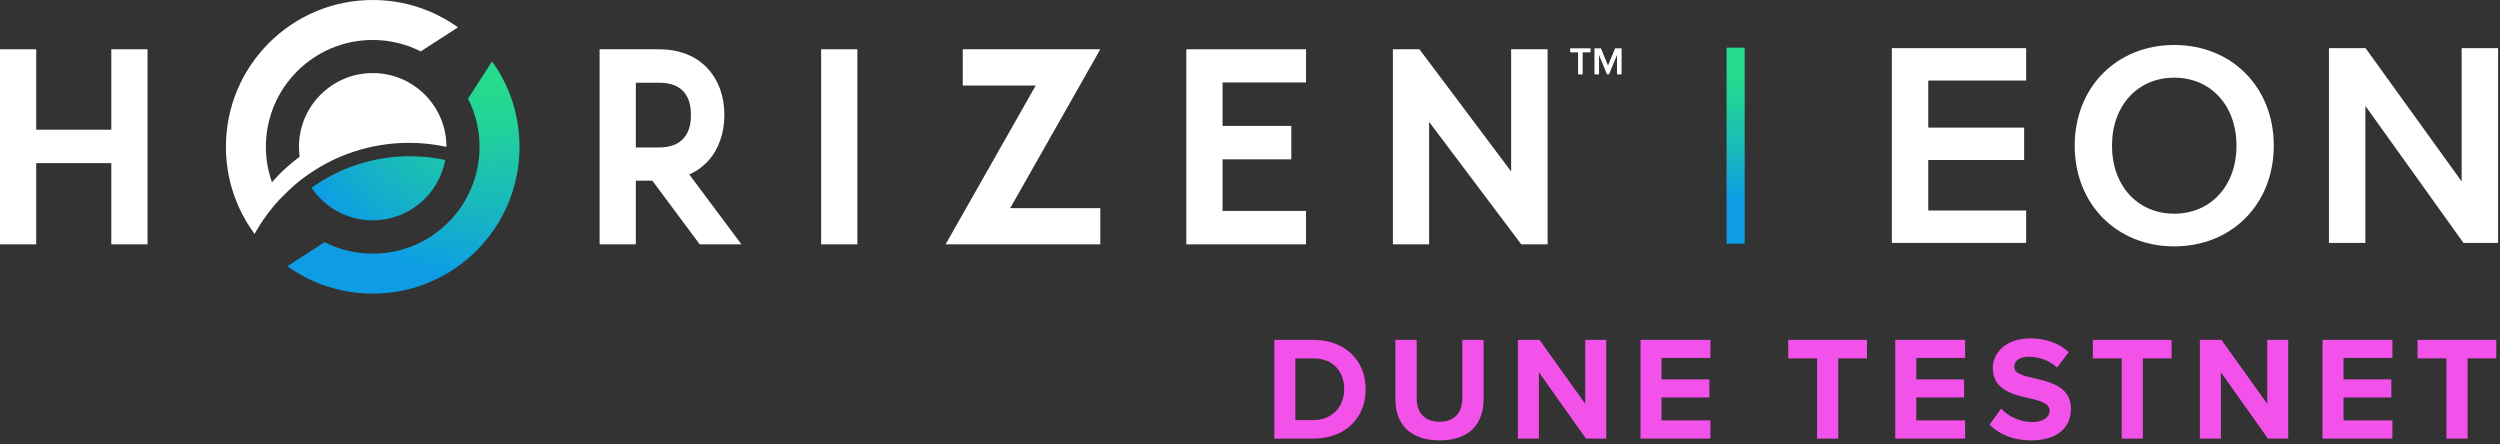 <svg width="228" height="40.5" viewBox="0 0 456 81" fill="none" xmlns="http://www.w3.org/2000/svg">
<rect x="0" y="0" width="456" height="81" fill="#333333" stroke="none"/>
<g clip-path="url(#clip0_2010_2334)">
<path d="M20.304 23.66H6.605V8.989H0V44.567H6.605V29.758H20.304V44.567H26.91V8.989H20.304V23.66Z" fill="white"/>
<path d="M129.187 29.323C131.081 27.234 132.124 24.276 132.124 20.993C132.124 17.632 131.108 14.736 129.193 12.623C127.73 10.965 124.979 8.989 120.167 8.989H109.367V44.567H115.974V32.95H118.978L127.633 44.567H135.238L125.728 31.823C127.367 31.098 128.498 30.089 129.187 29.323L129.187 29.323ZM126.028 20.993C126.028 22.848 125.57 24.277 124.655 25.257C123.692 26.347 122.181 26.9 120.167 26.9H115.974V15.086H120.167C122.208 15.086 123.718 15.624 124.667 16.694C125.57 17.662 126.028 19.108 126.028 20.993Z" fill="white"/>
<path d="M156.383 8.989H149.776V44.567H156.383V8.989Z" fill="white"/>
<path d="M175.606 8.989V15.595H188.916L172.477 44.567H200.697V37.96H184.26L200.697 8.989H175.606Z" fill="white"/>
<path d="M216.386 44.567H238.219V38.47H222.993V29.063H235.534V22.966H222.993V15.04H238.219V8.989H216.386V44.567Z" fill="white"/>
<path d="M275.631 31.279L258.908 8.989H254.065V44.567H260.671V22.229L277.48 44.567H282.284V8.989H275.631V31.279Z" fill="white"/>
<path d="M89.754 11.194L89.752 11.199L85.372 17.982C86.712 20.625 87.472 23.612 87.472 26.778C87.472 37.541 78.747 46.266 67.984 46.266C64.822 46.266 61.839 45.508 59.198 44.172L52.413 48.557C56.801 51.7 62.174 53.556 67.984 53.556C82.773 53.556 94.762 41.568 94.762 26.778C94.762 20.963 92.903 15.585 89.754 11.194L89.754 11.194Z" fill="url(#paint0_radial_2010_2334)"/>
<path d="M67.984 40.188C74.577 40.188 80.057 35.444 81.208 29.184C79.121 28.738 76.959 28.498 74.739 28.498C68.055 28.498 61.874 30.634 56.827 34.251C59.243 37.833 63.338 40.188 67.984 40.188V40.188Z" fill="url(#paint1_radial_2010_2334)"/>
<path d="M74.613 26.052C76.954 26.052 79.235 26.308 81.434 26.783C81.434 26.781 81.434 26.78 81.434 26.778C81.434 19.35 75.412 13.328 67.984 13.328C60.556 13.328 54.534 19.35 54.534 26.778C54.534 27.389 54.58 27.988 54.659 28.576C54.657 28.577 54.656 28.578 54.655 28.579C51.268 31.151 49.662 33.19 49.611 33.255C48.894 31.228 48.496 29.051 48.496 26.778C48.496 16.015 57.221 7.29 67.984 7.29C71.136 7.29 74.11 8.043 76.744 9.372L83.534 4.984C79.149 1.85 73.784 0 67.984 0C53.195 0 41.206 11.989 41.206 26.778C41.206 32.731 43.151 38.227 46.438 42.672C47.707 40.38 49.248 38.261 51.017 36.355C51.017 36.355 53.658 33.599 55.682 32.213C60.996 28.342 67.536 26.052 74.614 26.052H74.613Z" fill="white"/>
<path d="M287.842 13.575V9.549H286.4V8.813H290.12V9.549H288.678V13.575H287.842H287.842Z" fill="white"/>
<path d="M294.941 13.575V10.041L293.477 13.575H293.12L291.664 10.041V13.575H290.829V8.813H292.007L293.299 11.947L294.598 8.813H295.777V13.575H294.941H294.941Z" fill="white"/>
<path d="M318.228 8.694H314.925V44.448H318.228V8.694Z" fill="url(#paint2_linear_2010_2334)"/>
<path d="M345.073 44.306H369.569V38.398H351.716V29.184H369.201V23.275H351.716V14.692H369.569V8.784H345.073V44.306Z" fill="white"/>
<path d="M396.581 8.206C386.061 8.206 378.425 15.929 378.425 26.571C378.425 37.213 386.061 44.936 396.581 44.936C407.102 44.936 414.736 37.212 414.736 26.571C414.736 15.93 407.101 8.206 396.581 8.206ZM407.935 26.571C407.935 33.875 403.266 38.976 396.581 38.976C389.897 38.976 385.227 33.875 385.227 26.571C385.227 19.267 389.896 14.167 396.581 14.167C403.267 14.167 407.935 19.268 407.935 26.571Z" fill="white"/>
<path d="M449.007 8.784V33.095L431.554 8.888L431.48 8.784H424.801V44.306H431.444V19.316L449.263 44.201L449.337 44.306H455.65V8.784H449.007Z" fill="white"/>
</g>
<path d="M232.438 80H239.539C245.182 80 249.096 76.436 249.096 71.009C249.096 65.582 245.182 61.991 239.539 61.991H232.438V80ZM236.271 76.625V65.366H239.539C243.238 65.366 245.182 67.823 245.182 71.009C245.182 74.06 243.103 76.625 239.539 76.625H236.271Z" fill="#F251EA"/>
<path d="M254.517 72.818C254.517 77.246 257.082 80.324 262.59 80.324C268.044 80.324 270.609 77.273 270.609 72.791V61.991H266.721V72.683C266.721 75.194 265.344 76.922 262.59 76.922C259.782 76.922 258.405 75.194 258.405 72.683V61.991H254.517V72.818Z" fill="#F251EA"/>
<path d="M289.281 80H292.98V61.991H289.146V73.655L280.803 61.991H276.861V80H280.695V67.904L289.281 80Z" fill="#F251EA"/>
<path d="M299.231 80H311.975V76.679H303.065V72.494H311.786V69.2H303.065V65.285H311.975V61.991H299.231V80Z" fill="#F251EA"/>
<path d="M331.438 80H335.299V65.366H340.537V61.991H326.173V65.366H331.438V80Z" fill="#F251EA"/>
<path d="M345.695 80H358.439V76.679H349.529V72.494H358.25V69.2H349.529V65.285H358.439V61.991H345.695V80Z" fill="#F251EA"/>
<path d="M362.894 77.462C364.595 79.163 367.079 80.324 370.535 80.324C375.395 80.324 377.744 77.84 377.744 74.546C377.744 70.55 373.964 69.659 370.994 68.984C368.915 68.498 367.403 68.12 367.403 66.905C367.403 65.825 368.321 65.069 370.049 65.069C371.804 65.069 373.748 65.69 375.206 67.04L377.339 64.232C375.557 62.585 373.181 61.721 370.319 61.721C366.08 61.721 363.488 64.151 363.488 67.148C363.488 71.171 367.268 71.981 370.211 72.656C372.29 73.142 373.856 73.601 373.856 74.951C373.856 75.977 372.83 76.976 370.724 76.976C368.24 76.976 366.269 75.869 365 74.546L362.894 77.462Z" fill="#F251EA"/>
<path d="M386.999 80H390.86V65.366H396.098V61.991H381.734V65.366H386.999V80Z" fill="#F251EA"/>
<path d="M413.676 80H417.375V61.991H413.541V73.655L405.198 61.991H401.256V80H405.09V67.904L413.676 80Z" fill="#F251EA"/>
<path d="M423.626 80H436.37V76.679H427.46V72.494H436.181V69.2H427.46V65.285H436.37V61.991H423.626V80Z" fill="#F251EA"/>
<path d="M446.225 80H450.086V65.366H455.324V61.991H440.96V65.366H446.225V80Z" fill="#F251EA"/>
<defs>
<radialGradient id="paint0_radial_2010_2334" cx="0" cy="0" r="1" gradientUnits="userSpaceOnUse" gradientTransform="translate(89.757 11.162) scale(45.052 45.052)">
<stop offset="0.099" stop-color="#26DB8D"/>
<stop offset="0.263" stop-color="#22D299"/>
<stop offset="0.564" stop-color="#19BABA"/>
<stop offset="0.886" stop-color="#0E9DE5"/>
</radialGradient>
<radialGradient id="paint1_radial_2010_2334" cx="0" cy="0" r="1" gradientUnits="userSpaceOnUse" gradientTransform="translate(89.757 11.162) scale(45.052)">
<stop offset="0.099" stop-color="#26DB8D"/>
<stop offset="0.263" stop-color="#22D299"/>
<stop offset="0.564" stop-color="#19BABA"/>
<stop offset="0.886" stop-color="#0E9DE5"/>
</radialGradient>
<linearGradient id="paint2_linear_2010_2334" x1="316.577" y1="10.273" x2="316.577" y2="39.829" gradientUnits="userSpaceOnUse">
<stop offset="0.098" stop-color="#26DB8D"/>
<stop offset="0.263" stop-color="#22D299"/>
<stop offset="0.564" stop-color="#19BABA"/>
<stop offset="0.886" stop-color="#0E9DE5"/>
</linearGradient>
<clipPath id="clip0_2010_2334">
<rect width="455.65" height="53.556" fill="white"/>
</clipPath>
</defs>
</svg>
